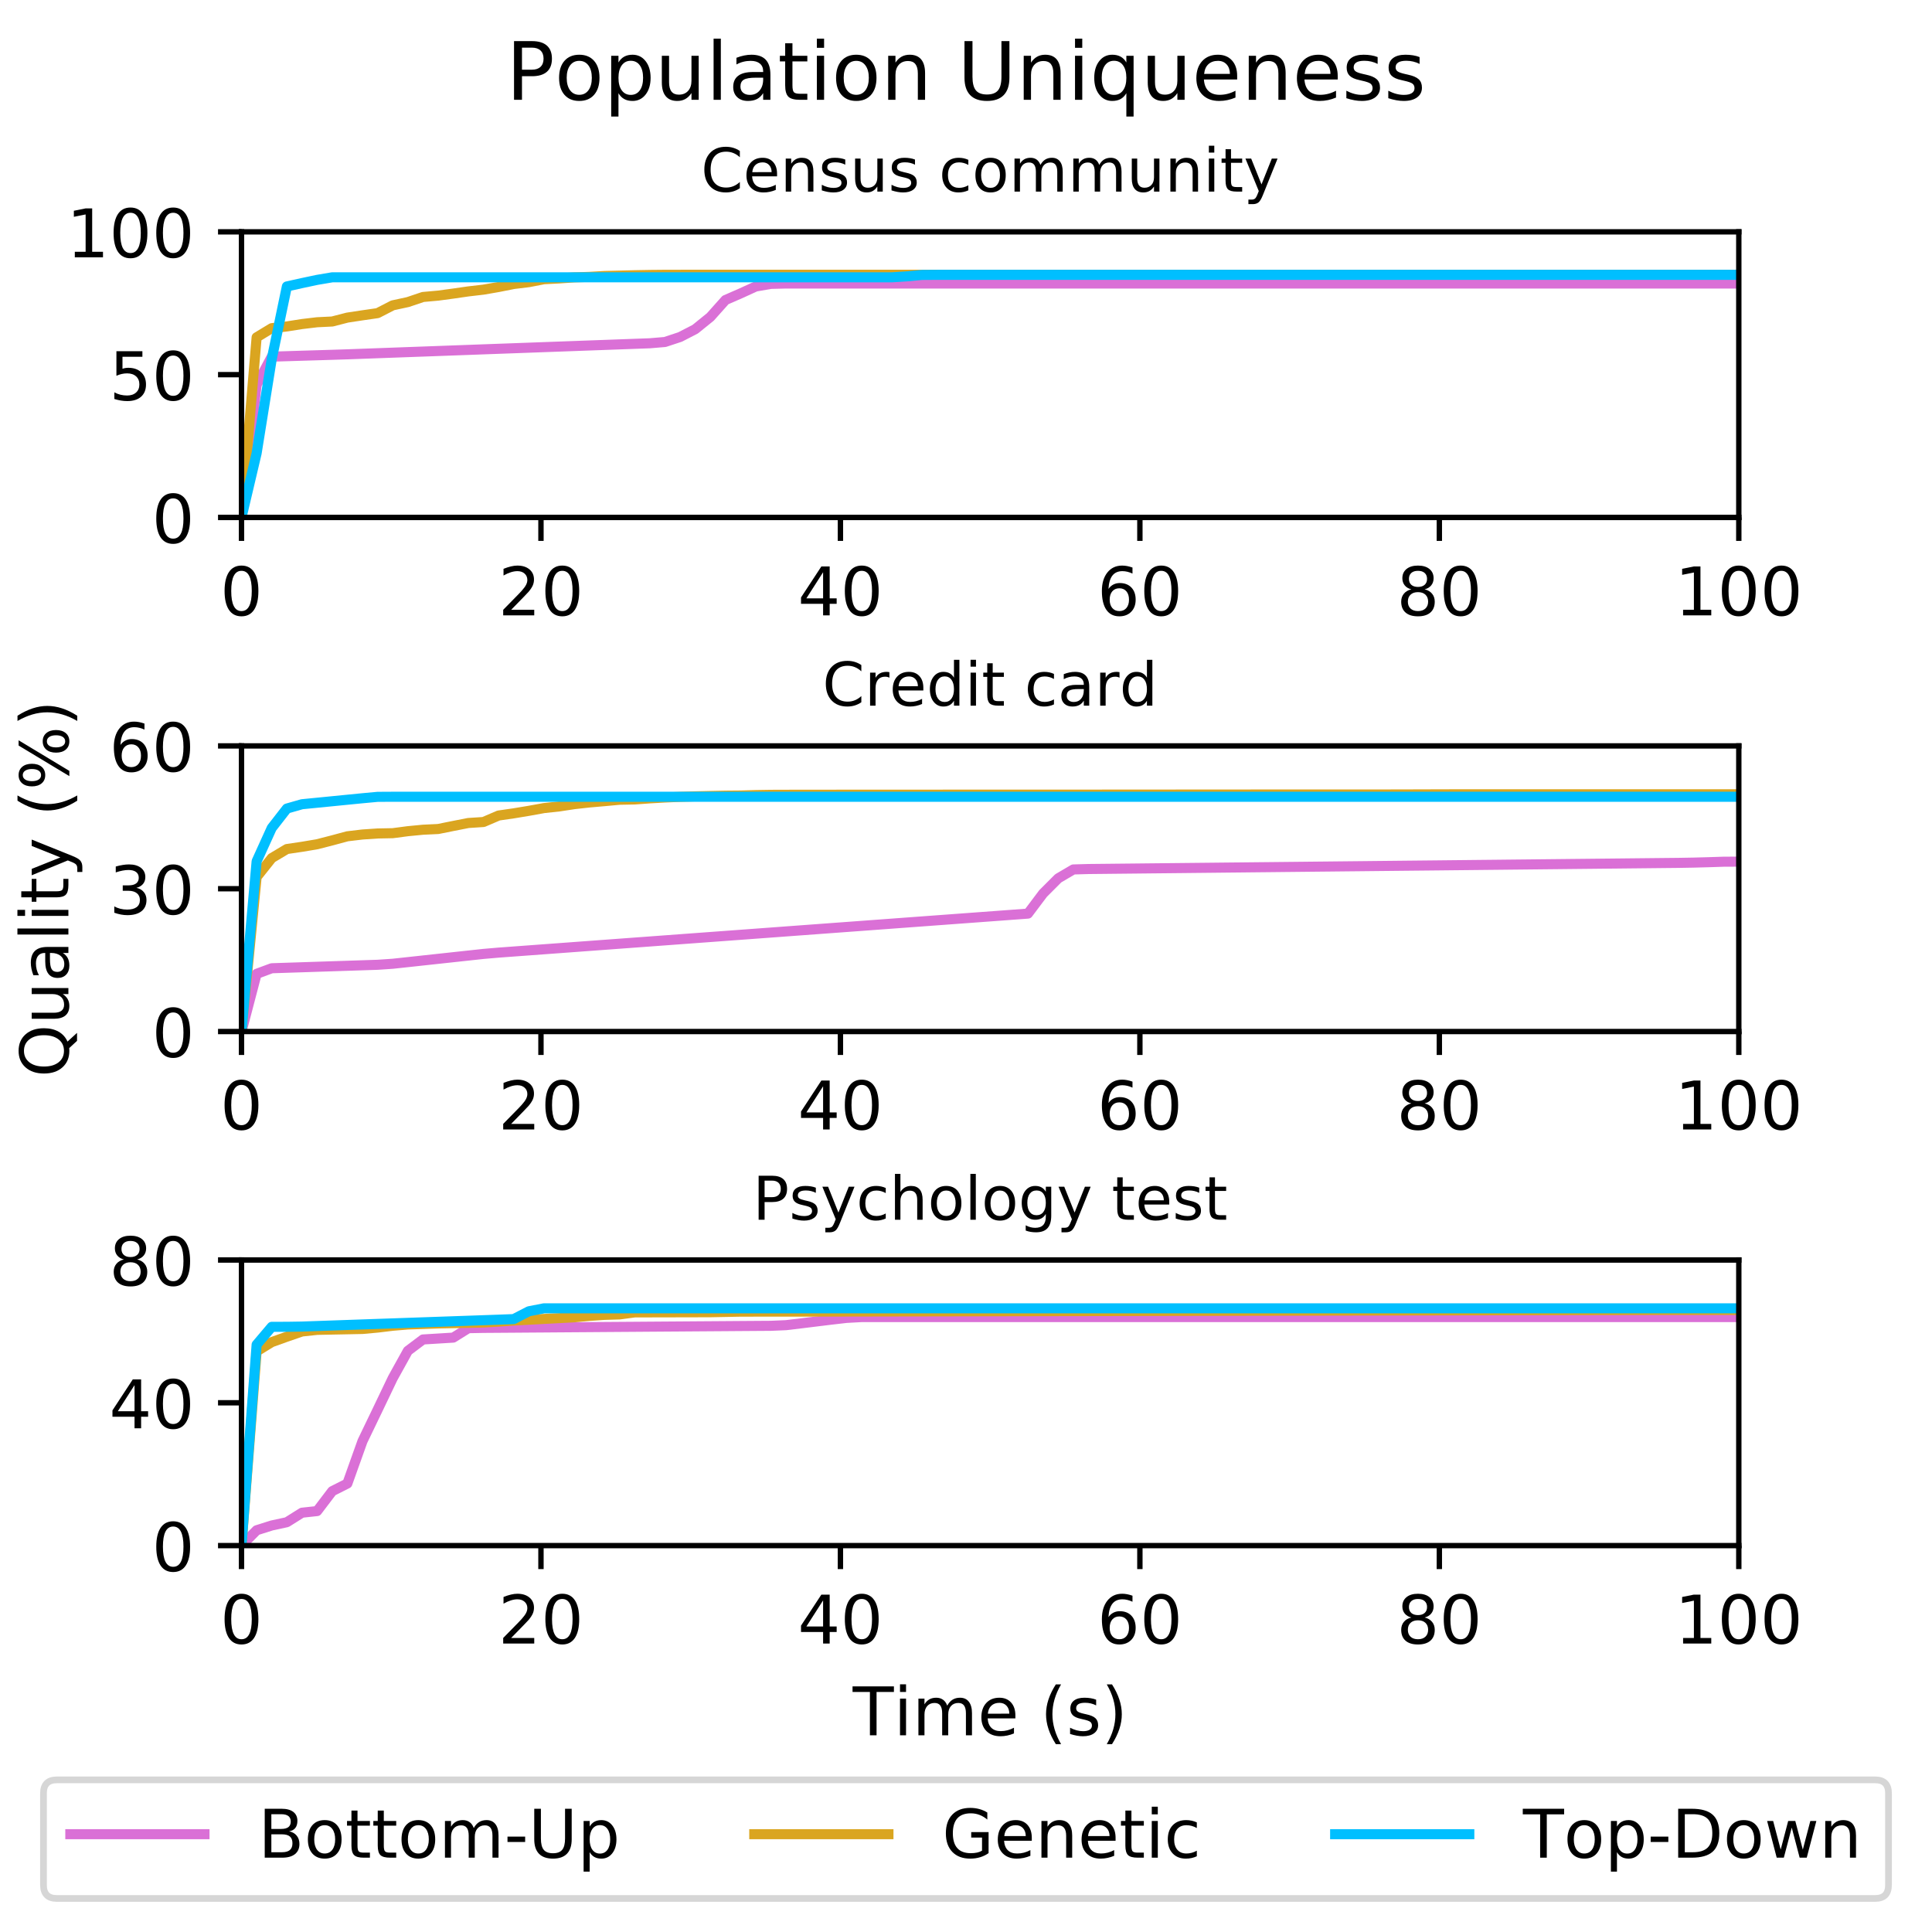 <?xml version="1.0" encoding="utf-8" standalone="no"?>
<!DOCTYPE svg PUBLIC "-//W3C//DTD SVG 1.1//EN"
  "http://www.w3.org/Graphics/SVG/1.1/DTD/svg11.dtd">
<!-- Created with matplotlib (https://matplotlib.org/) -->
<svg height="288pt" version="1.1" viewBox="0 0 288 288" width="288pt" xmlns="http://www.w3.org/2000/svg" xmlns:xlink="http://www.w3.org/1999/xlink">
 <defs>
  <style type="text/css">
*{stroke-linecap:butt;stroke-linejoin:round;}
  </style>
 </defs>
 <g id="figure_1">
  <g id="patch_1">
   <path d="M 0 288 
L 288 288 
L 288 0 
L 0 0 
z
" style="fill:#ffffff;"/>
  </g>
  <g id="axes_1">
   <g id="patch_2">
    <path d="M 36 77.134 
L 259.2 77.134 
L 259.2 34.56 
L 36 34.56 
z
" style="fill:#ffffff;"/>
   </g>
   <g id="matplotlib.axis_1">
    <g id="xtick_1">
     <g id="line2d_1">
      <defs>
       <path d="M 0 0 
L 0 3.5 
" id="m835a68887f" style="stroke:#000000;stroke-width:0.8;"/>
      </defs>
      <g>
       <use style="stroke:#000000;stroke-width:0.8;" x="36" xlink:href="#m835a68887f" y="77.134"/>
      </g>
     </g>
     <g id="text_1">
      <!-- 0 -->
      <defs>
       <path d="M 31.781 66.406 
Q 24.172 66.406 20.328 58.906 
Q 16.5 51.422 16.5 36.375 
Q 16.5 21.391 20.328 13.891 
Q 24.172 6.391 31.781 6.391 
Q 39.453 6.391 43.281 13.891 
Q 47.125 21.391 47.125 36.375 
Q 47.125 51.422 43.281 58.906 
Q 39.453 66.406 31.781 66.406 
z
M 31.781 74.219 
Q 44.047 74.219 50.516 64.516 
Q 56.984 54.828 56.984 36.375 
Q 56.984 17.969 50.516 8.266 
Q 44.047 -1.422 31.781 -1.422 
Q 19.531 -1.422 13.062 8.266 
Q 6.594 17.969 6.594 36.375 
Q 6.594 54.828 13.062 64.516 
Q 19.531 74.219 31.781 74.219 
z
" id="DejaVuSans-48"/>
      </defs>
      <g transform="translate(32.819 91.732)scale(0.1 -0.1)">
       <use xlink:href="#DejaVuSans-48"/>
      </g>
     </g>
    </g>
    <g id="xtick_2">
     <g id="line2d_2">
      <g>
       <use style="stroke:#000000;stroke-width:0.8;" x="80.64" xlink:href="#m835a68887f" y="77.134"/>
      </g>
     </g>
     <g id="text_2">
      <!-- 20 -->
      <defs>
       <path d="M 19.188 8.297 
L 53.609 8.297 
L 53.609 0 
L 7.328 0 
L 7.328 8.297 
Q 12.938 14.109 22.625 23.891 
Q 32.328 33.688 34.812 36.531 
Q 39.547 41.844 41.422 45.531 
Q 43.312 49.219 43.312 52.781 
Q 43.312 58.594 39.234 62.25 
Q 35.156 65.922 28.609 65.922 
Q 23.969 65.922 18.812 64.312 
Q 13.672 62.703 7.812 59.422 
L 7.812 69.391 
Q 13.766 71.781 18.938 73 
Q 24.125 74.219 28.422 74.219 
Q 39.75 74.219 46.484 68.547 
Q 53.219 62.891 53.219 53.422 
Q 53.219 48.922 51.531 44.891 
Q 49.859 40.875 45.406 35.406 
Q 44.188 33.984 37.641 27.219 
Q 31.109 20.453 19.188 8.297 
z
" id="DejaVuSans-50"/>
      </defs>
      <g transform="translate(74.278 91.732)scale(0.1 -0.1)">
       <use xlink:href="#DejaVuSans-50"/>
       <use x="63.623" xlink:href="#DejaVuSans-48"/>
      </g>
     </g>
    </g>
    <g id="xtick_3">
     <g id="line2d_3">
      <g>
       <use style="stroke:#000000;stroke-width:0.8;" x="125.28" xlink:href="#m835a68887f" y="77.134"/>
      </g>
     </g>
     <g id="text_3">
      <!-- 40 -->
      <defs>
       <path d="M 37.797 64.312 
L 12.891 25.391 
L 37.797 25.391 
z
M 35.203 72.906 
L 47.609 72.906 
L 47.609 25.391 
L 58.016 25.391 
L 58.016 17.188 
L 47.609 17.188 
L 47.609 0 
L 37.797 0 
L 37.797 17.188 
L 4.891 17.188 
L 4.891 26.703 
z
" id="DejaVuSans-52"/>
      </defs>
      <g transform="translate(118.918 91.732)scale(0.1 -0.1)">
       <use xlink:href="#DejaVuSans-52"/>
       <use x="63.623" xlink:href="#DejaVuSans-48"/>
      </g>
     </g>
    </g>
    <g id="xtick_4">
     <g id="line2d_4">
      <g>
       <use style="stroke:#000000;stroke-width:0.8;" x="169.92" xlink:href="#m835a68887f" y="77.134"/>
      </g>
     </g>
     <g id="text_4">
      <!-- 60 -->
      <defs>
       <path d="M 33.016 40.375 
Q 26.375 40.375 22.484 35.828 
Q 18.609 31.297 18.609 23.391 
Q 18.609 15.531 22.484 10.953 
Q 26.375 6.391 33.016 6.391 
Q 39.656 6.391 43.531 10.953 
Q 47.406 15.531 47.406 23.391 
Q 47.406 31.297 43.531 35.828 
Q 39.656 40.375 33.016 40.375 
z
M 52.594 71.297 
L 52.594 62.312 
Q 48.875 64.062 45.094 64.984 
Q 41.312 65.922 37.594 65.922 
Q 27.828 65.922 22.672 59.328 
Q 17.531 52.734 16.797 39.406 
Q 19.672 43.656 24.016 45.922 
Q 28.375 48.188 33.594 48.188 
Q 44.578 48.188 50.953 41.516 
Q 57.328 34.859 57.328 23.391 
Q 57.328 12.156 50.688 5.359 
Q 44.047 -1.422 33.016 -1.422 
Q 20.359 -1.422 13.672 8.266 
Q 6.984 17.969 6.984 36.375 
Q 6.984 53.656 15.188 63.938 
Q 23.391 74.219 37.203 74.219 
Q 40.922 74.219 44.703 73.484 
Q 48.484 72.75 52.594 71.297 
z
" id="DejaVuSans-54"/>
      </defs>
      <g transform="translate(163.558 91.732)scale(0.1 -0.1)">
       <use xlink:href="#DejaVuSans-54"/>
       <use x="63.623" xlink:href="#DejaVuSans-48"/>
      </g>
     </g>
    </g>
    <g id="xtick_5">
     <g id="line2d_5">
      <g>
       <use style="stroke:#000000;stroke-width:0.8;" x="214.56" xlink:href="#m835a68887f" y="77.134"/>
      </g>
     </g>
     <g id="text_5">
      <!-- 80 -->
      <defs>
       <path d="M 31.781 34.625 
Q 24.75 34.625 20.719 30.859 
Q 16.703 27.094 16.703 20.516 
Q 16.703 13.922 20.719 10.156 
Q 24.75 6.391 31.781 6.391 
Q 38.812 6.391 42.859 10.172 
Q 46.922 13.969 46.922 20.516 
Q 46.922 27.094 42.891 30.859 
Q 38.875 34.625 31.781 34.625 
z
M 21.922 38.812 
Q 15.578 40.375 12.031 44.719 
Q 8.5 49.078 8.5 55.328 
Q 8.5 64.062 14.719 69.141 
Q 20.953 74.219 31.781 74.219 
Q 42.672 74.219 48.875 69.141 
Q 55.078 64.062 55.078 55.328 
Q 55.078 49.078 51.531 44.719 
Q 48 40.375 41.703 38.812 
Q 48.828 37.156 52.797 32.312 
Q 56.781 27.484 56.781 20.516 
Q 56.781 9.906 50.312 4.234 
Q 43.844 -1.422 31.781 -1.422 
Q 19.734 -1.422 13.25 4.234 
Q 6.781 9.906 6.781 20.516 
Q 6.781 27.484 10.781 32.312 
Q 14.797 37.156 21.922 38.812 
z
M 18.312 54.391 
Q 18.312 48.734 21.844 45.562 
Q 25.391 42.391 31.781 42.391 
Q 38.141 42.391 41.719 45.562 
Q 45.312 48.734 45.312 54.391 
Q 45.312 60.062 41.719 63.234 
Q 38.141 66.406 31.781 66.406 
Q 25.391 66.406 21.844 63.234 
Q 18.312 60.062 18.312 54.391 
z
" id="DejaVuSans-56"/>
      </defs>
      <g transform="translate(208.197 91.732)scale(0.1 -0.1)">
       <use xlink:href="#DejaVuSans-56"/>
       <use x="63.623" xlink:href="#DejaVuSans-48"/>
      </g>
     </g>
    </g>
    <g id="xtick_6">
     <g id="line2d_6">
      <g>
       <use style="stroke:#000000;stroke-width:0.8;" x="259.2" xlink:href="#m835a68887f" y="77.134"/>
      </g>
     </g>
     <g id="text_6">
      <!-- 100 -->
      <defs>
       <path d="M 12.406 8.297 
L 28.516 8.297 
L 28.516 63.922 
L 10.984 60.406 
L 10.984 69.391 
L 28.422 72.906 
L 38.281 72.906 
L 38.281 8.297 
L 54.391 8.297 
L 54.391 0 
L 12.406 0 
z
" id="DejaVuSans-49"/>
      </defs>
      <g transform="translate(249.656 91.732)scale(0.1 -0.1)">
       <use xlink:href="#DejaVuSans-49"/>
       <use x="63.623" xlink:href="#DejaVuSans-48"/>
       <use x="127.246" xlink:href="#DejaVuSans-48"/>
      </g>
     </g>
    </g>
   </g>
   <g id="matplotlib.axis_2">
    <g id="ytick_1">
     <g id="line2d_7">
      <defs>
       <path d="M 0 0 
L -3.5 0 
" id="mc7c1fa8a1a" style="stroke:#000000;stroke-width:0.8;"/>
      </defs>
      <g>
       <use style="stroke:#000000;stroke-width:0.8;" x="36" xlink:href="#mc7c1fa8a1a" y="77.134"/>
      </g>
     </g>
     <g id="text_7">
      <!-- 0 -->
      <g transform="translate(22.637 80.933)scale(0.1 -0.1)">
       <use xlink:href="#DejaVuSans-48"/>
      </g>
     </g>
    </g>
    <g id="ytick_2">
     <g id="line2d_8">
      <g>
       <use style="stroke:#000000;stroke-width:0.8;" x="36" xlink:href="#mc7c1fa8a1a" y="55.847"/>
      </g>
     </g>
     <g id="text_8">
      <!-- 50 -->
      <defs>
       <path d="M 10.797 72.906 
L 49.516 72.906 
L 49.516 64.594 
L 19.828 64.594 
L 19.828 46.734 
Q 21.969 47.469 24.109 47.828 
Q 26.266 48.188 28.422 48.188 
Q 40.625 48.188 47.75 41.5 
Q 54.891 34.812 54.891 23.391 
Q 54.891 11.625 47.562 5.094 
Q 40.234 -1.422 26.906 -1.422 
Q 22.312 -1.422 17.547 -0.641 
Q 12.797 0.141 7.719 1.703 
L 7.719 11.625 
Q 12.109 9.234 16.797 8.062 
Q 21.484 6.891 26.703 6.891 
Q 35.156 6.891 40.078 11.328 
Q 45.016 15.766 45.016 23.391 
Q 45.016 31 40.078 35.438 
Q 35.156 39.891 26.703 39.891 
Q 22.75 39.891 18.812 39.016 
Q 14.891 38.141 10.797 36.281 
z
" id="DejaVuSans-53"/>
      </defs>
      <g transform="translate(16.275 59.646)scale(0.1 -0.1)">
       <use xlink:href="#DejaVuSans-53"/>
       <use x="63.623" xlink:href="#DejaVuSans-48"/>
      </g>
     </g>
    </g>
    <g id="ytick_3">
     <g id="line2d_9">
      <g>
       <use style="stroke:#000000;stroke-width:0.8;" x="36" xlink:href="#mc7c1fa8a1a" y="34.56"/>
      </g>
     </g>
     <g id="text_9">
      <!-- 100 -->
      <g transform="translate(9.912 38.359)scale(0.1 -0.1)">
       <use xlink:href="#DejaVuSans-49"/>
       <use x="63.623" xlink:href="#DejaVuSans-48"/>
       <use x="127.246" xlink:href="#DejaVuSans-48"/>
      </g>
     </g>
    </g>
   </g>
   <g id="line2d_10">
    <path clip-path="url(#p15d59d4d93)" d="M 36 77.134 
L 38.255 57.378 
L 40.509 53.164 
L 42.764 53.096 
L 45.018 53.027 
L 47.273 52.959 
L 49.527 52.89 
L 51.782 52.818 
L 54.036 52.735 
L 56.291 52.653 
L 58.545 52.571 
L 60.8 52.488 
L 63.055 52.406 
L 65.309 52.324 
L 67.564 52.241 
L 69.818 52.159 
L 72.073 52.076 
L 74.327 51.994 
L 76.582 51.912 
L 78.836 51.829 
L 81.091 51.747 
L 83.345 51.665 
L 85.6 51.582 
L 87.855 51.5 
L 90.109 51.418 
L 92.364 51.335 
L 94.618 51.253 
L 96.873 51.171 
L 99.127 50.98 
L 101.382 50.235 
L 103.636 49.071 
L 105.891 47.248 
L 108.145 44.723 
L 110.4 43.738 
L 112.655 42.709 
L 114.909 42.319 
L 117.164 42.264 
L 119.418 42.264 
L 121.673 42.264 
L 123.927 42.264 
L 126.182 42.264 
L 128.436 42.264 
L 130.691 42.264 
L 132.945 42.264 
L 135.2 42.264 
L 137.455 42.264 
L 139.709 42.264 
L 141.964 42.264 
L 144.218 42.264 
L 146.473 42.264 
L 148.727 42.264 
L 150.982 42.264 
L 153.236 42.264 
L 155.491 42.264 
L 157.745 42.264 
L 160 42.264 
L 162.255 42.264 
L 164.509 42.264 
L 166.764 42.264 
L 169.018 42.264 
L 171.273 42.264 
L 173.527 42.264 
L 175.782 42.264 
L 178.036 42.264 
L 180.291 42.264 
L 182.545 42.264 
L 184.8 42.264 
L 187.055 42.264 
L 189.309 42.264 
L 191.564 42.264 
L 193.818 42.264 
L 196.073 42.264 
L 198.327 42.264 
L 200.582 42.264 
L 202.836 42.264 
L 205.091 42.264 
L 207.345 42.264 
L 209.6 42.264 
L 211.855 42.264 
L 214.109 42.264 
L 216.364 42.264 
L 218.618 42.264 
L 220.873 42.264 
L 223.127 42.264 
L 225.382 42.264 
L 227.636 42.264 
L 229.891 42.264 
L 232.145 42.264 
L 234.4 42.264 
L 236.655 42.264 
L 238.909 42.264 
L 241.164 42.264 
L 243.418 42.264 
L 245.673 42.264 
L 247.927 42.264 
L 250.182 42.264 
L 252.436 42.264 
L 254.691 42.264 
L 256.945 42.264 
L 259.2 42.264 
" style="fill:none;stroke:#da70d6;stroke-linecap:square;stroke-width:1.5;"/>
   </g>
   <g id="line2d_11">
    <path clip-path="url(#p15d59d4d93)" d="M 36 77.134 
L 38.255 50.285 
L 40.509 48.918 
L 42.764 48.661 
L 45.018 48.306 
L 47.273 48.037 
L 49.527 47.926 
L 51.782 47.345 
L 54.036 47.003 
L 56.291 46.678 
L 58.545 45.517 
L 60.8 45.03 
L 63.055 44.27 
L 65.309 44.068 
L 67.564 43.764 
L 69.818 43.438 
L 72.073 43.175 
L 74.327 42.783 
L 76.582 42.335 
L 78.836 42.061 
L 81.091 41.621 
L 83.345 41.506 
L 85.6 41.35 
L 87.855 41.273 
L 90.109 41.141 
L 92.364 41.083 
L 94.618 41.025 
L 96.873 40.984 
L 99.127 40.962 
L 101.382 40.959 
L 103.636 40.955 
L 105.891 40.954 
L 108.145 40.954 
L 110.4 40.954 
L 112.655 40.954 
L 114.909 40.954 
L 117.164 40.954 
L 119.418 40.954 
L 121.673 40.954 
L 123.927 40.954 
L 126.182 40.954 
L 128.436 40.954 
L 130.691 40.954 
L 132.945 40.954 
L 135.2 40.954 
L 137.455 40.954 
L 139.709 40.954 
L 141.964 40.954 
L 144.218 40.954 
L 146.473 40.954 
L 148.727 40.954 
L 150.982 40.954 
L 153.236 40.954 
L 155.491 40.954 
L 157.745 40.954 
L 160 40.954 
L 162.255 40.954 
L 164.509 40.954 
L 166.764 40.954 
L 169.018 40.954 
L 171.273 40.954 
L 173.527 40.954 
L 175.782 40.954 
L 178.036 40.954 
L 180.291 40.954 
L 182.545 40.954 
L 184.8 40.954 
L 187.055 40.954 
L 189.309 40.954 
L 191.564 40.954 
L 193.818 40.954 
L 196.073 40.954 
L 198.327 40.954 
L 200.582 40.954 
L 202.836 40.954 
L 205.091 40.954 
L 207.345 40.954 
L 209.6 40.954 
L 211.855 40.954 
L 214.109 40.954 
L 216.364 40.954 
L 218.618 40.954 
L 220.873 40.954 
L 223.127 40.954 
L 225.382 40.954 
L 227.636 40.954 
L 229.891 40.954 
L 232.145 40.954 
L 234.4 40.954 
L 236.655 40.954 
L 238.909 40.954 
L 241.164 40.954 
L 243.418 40.954 
L 245.673 40.954 
L 247.927 40.954 
L 250.182 40.954 
L 252.436 40.954 
L 254.691 40.954 
L 256.945 40.954 
L 259.2 40.954 
" style="fill:none;stroke:#daa520;stroke-linecap:square;stroke-width:1.5;"/>
   </g>
   <g id="line2d_12">
    <path clip-path="url(#p15d59d4d93)" d="M 36 77.134 
L 38.255 67.565 
L 40.509 53.518 
L 42.764 42.7 
L 45.018 42.199 
L 47.273 41.721 
L 49.527 41.339 
L 51.782 41.339 
L 54.036 41.339 
L 56.291 41.339 
L 58.545 41.339 
L 60.8 41.339 
L 63.055 41.339 
L 65.309 41.339 
L 67.564 41.339 
L 69.818 41.339 
L 72.073 41.339 
L 74.327 41.339 
L 76.582 41.339 
L 78.836 41.339 
L 81.091 41.339 
L 83.345 41.339 
L 85.6 41.339 
L 87.855 41.339 
L 90.109 41.339 
L 92.364 41.339 
L 94.618 41.339 
L 96.873 41.339 
L 99.127 41.339 
L 101.382 41.339 
L 103.636 41.339 
L 105.891 41.339 
L 108.145 41.339 
L 110.4 41.339 
L 112.655 41.339 
L 114.909 41.339 
L 117.164 41.339 
L 119.418 41.339 
L 121.673 41.339 
L 123.927 41.339 
L 126.182 41.339 
L 128.436 41.339 
L 130.691 41.339 
L 132.945 41.339 
L 135.2 41.196 
L 137.455 40.981 
L 139.709 40.966 
L 141.964 40.966 
L 144.218 40.966 
L 146.473 40.966 
L 148.727 40.966 
L 150.982 40.966 
L 153.236 40.966 
L 155.491 40.966 
L 157.745 40.966 
L 160 40.966 
L 162.255 40.966 
L 164.509 40.966 
L 166.764 40.966 
L 169.018 40.966 
L 171.273 40.966 
L 173.527 40.966 
L 175.782 40.966 
L 178.036 40.966 
L 180.291 40.966 
L 182.545 40.966 
L 184.8 40.966 
L 187.055 40.966 
L 189.309 40.966 
L 191.564 40.966 
L 193.818 40.966 
L 196.073 40.966 
L 198.327 40.966 
L 200.582 40.966 
L 202.836 40.966 
L 205.091 40.966 
L 207.345 40.966 
L 209.6 40.966 
L 211.855 40.966 
L 214.109 40.966 
L 216.364 40.966 
L 218.618 40.966 
L 220.873 40.966 
L 223.127 40.966 
L 225.382 40.966 
L 227.636 40.966 
L 229.891 40.966 
L 232.145 40.966 
L 234.4 40.966 
L 236.655 40.966 
L 238.909 40.966 
L 241.164 40.966 
L 243.418 40.966 
L 245.673 40.966 
L 247.927 40.966 
L 250.182 40.966 
L 252.436 40.966 
L 254.691 40.966 
L 256.945 40.966 
L 259.2 40.966 
" style="fill:none;stroke:#00bfff;stroke-linecap:square;stroke-width:1.5;"/>
   </g>
   <g id="patch_3">
    <path d="M 36 77.134 
L 36 34.56 
" style="fill:none;stroke:#000000;stroke-linecap:square;stroke-linejoin:miter;stroke-width:0.8;"/>
   </g>
   <g id="patch_4">
    <path d="M 259.2 77.134 
L 259.2 34.56 
" style="fill:none;stroke:#000000;stroke-linecap:square;stroke-linejoin:miter;stroke-width:0.8;"/>
   </g>
   <g id="patch_5">
    <path d="M 36 77.134 
L 259.2 77.134 
" style="fill:none;stroke:#000000;stroke-linecap:square;stroke-linejoin:miter;stroke-width:0.8;"/>
   </g>
   <g id="patch_6">
    <path d="M 36 34.56 
L 259.2 34.56 
" style="fill:none;stroke:#000000;stroke-linecap:square;stroke-linejoin:miter;stroke-width:0.8;"/>
   </g>
   <g id="text_10">
    <!-- Census community -->
    <defs>
     <path d="M 64.406 67.281 
L 64.406 56.891 
Q 59.422 61.531 53.781 63.812 
Q 48.141 66.109 41.797 66.109 
Q 29.297 66.109 22.656 58.469 
Q 16.016 50.828 16.016 36.375 
Q 16.016 21.969 22.656 14.328 
Q 29.297 6.688 41.797 6.688 
Q 48.141 6.688 53.781 8.984 
Q 59.422 11.281 64.406 15.922 
L 64.406 5.609 
Q 59.234 2.094 53.438 0.328 
Q 47.656 -1.422 41.219 -1.422 
Q 24.656 -1.422 15.125 8.703 
Q 5.609 18.844 5.609 36.375 
Q 5.609 53.953 15.125 64.078 
Q 24.656 74.219 41.219 74.219 
Q 47.75 74.219 53.531 72.484 
Q 59.328 70.75 64.406 67.281 
z
" id="DejaVuSans-67"/>
     <path d="M 56.203 29.594 
L 56.203 25.203 
L 14.891 25.203 
Q 15.484 15.922 20.484 11.062 
Q 25.484 6.203 34.422 6.203 
Q 39.594 6.203 44.453 7.469 
Q 49.312 8.734 54.109 11.281 
L 54.109 2.781 
Q 49.266 0.734 44.188 -0.344 
Q 39.109 -1.422 33.891 -1.422 
Q 20.797 -1.422 13.156 6.188 
Q 5.516 13.812 5.516 26.812 
Q 5.516 40.234 12.766 48.109 
Q 20.016 56 32.328 56 
Q 43.359 56 49.781 48.891 
Q 56.203 41.797 56.203 29.594 
z
M 47.219 32.234 
Q 47.125 39.594 43.094 43.984 
Q 39.062 48.391 32.422 48.391 
Q 24.906 48.391 20.391 44.141 
Q 15.875 39.891 15.188 32.172 
z
" id="DejaVuSans-101"/>
     <path d="M 54.891 33.016 
L 54.891 0 
L 45.906 0 
L 45.906 32.719 
Q 45.906 40.484 42.875 44.328 
Q 39.844 48.188 33.797 48.188 
Q 26.516 48.188 22.312 43.547 
Q 18.109 38.922 18.109 30.906 
L 18.109 0 
L 9.078 0 
L 9.078 54.688 
L 18.109 54.688 
L 18.109 46.188 
Q 21.344 51.125 25.703 53.562 
Q 30.078 56 35.797 56 
Q 45.219 56 50.047 50.172 
Q 54.891 44.344 54.891 33.016 
z
" id="DejaVuSans-110"/>
     <path d="M 44.281 53.078 
L 44.281 44.578 
Q 40.484 46.531 36.375 47.5 
Q 32.281 48.484 27.875 48.484 
Q 21.188 48.484 17.844 46.438 
Q 14.5 44.391 14.5 40.281 
Q 14.5 37.156 16.891 35.375 
Q 19.281 33.594 26.516 31.984 
L 29.594 31.297 
Q 39.156 29.25 43.188 25.516 
Q 47.219 21.781 47.219 15.094 
Q 47.219 7.469 41.188 3.016 
Q 35.156 -1.422 24.609 -1.422 
Q 20.219 -1.422 15.453 -0.562 
Q 10.688 0.297 5.422 2 
L 5.422 11.281 
Q 10.406 8.688 15.234 7.391 
Q 20.062 6.109 24.812 6.109 
Q 31.156 6.109 34.562 8.281 
Q 37.984 10.453 37.984 14.406 
Q 37.984 18.062 35.516 20.016 
Q 33.062 21.969 24.703 23.781 
L 21.578 24.516 
Q 13.234 26.266 9.516 29.906 
Q 5.812 33.547 5.812 39.891 
Q 5.812 47.609 11.281 51.797 
Q 16.75 56 26.812 56 
Q 31.781 56 36.172 55.266 
Q 40.578 54.547 44.281 53.078 
z
" id="DejaVuSans-115"/>
     <path d="M 8.5 21.578 
L 8.5 54.688 
L 17.484 54.688 
L 17.484 21.922 
Q 17.484 14.156 20.5 10.266 
Q 23.531 6.391 29.594 6.391 
Q 36.859 6.391 41.078 11.031 
Q 45.312 15.672 45.312 23.688 
L 45.312 54.688 
L 54.297 54.688 
L 54.297 0 
L 45.312 0 
L 45.312 8.406 
Q 42.047 3.422 37.719 1 
Q 33.406 -1.422 27.688 -1.422 
Q 18.266 -1.422 13.375 4.438 
Q 8.5 10.297 8.5 21.578 
z
M 31.109 56 
z
" id="DejaVuSans-117"/>
     <path id="DejaVuSans-32"/>
     <path d="M 48.781 52.594 
L 48.781 44.188 
Q 44.969 46.297 41.141 47.344 
Q 37.312 48.391 33.406 48.391 
Q 24.656 48.391 19.812 42.844 
Q 14.984 37.312 14.984 27.297 
Q 14.984 17.281 19.812 11.734 
Q 24.656 6.203 33.406 6.203 
Q 37.312 6.203 41.141 7.25 
Q 44.969 8.297 48.781 10.406 
L 48.781 2.094 
Q 45.016 0.344 40.984 -0.531 
Q 36.969 -1.422 32.422 -1.422 
Q 20.062 -1.422 12.781 6.344 
Q 5.516 14.109 5.516 27.297 
Q 5.516 40.672 12.859 48.328 
Q 20.219 56 33.016 56 
Q 37.156 56 41.109 55.141 
Q 45.062 54.297 48.781 52.594 
z
" id="DejaVuSans-99"/>
     <path d="M 30.609 48.391 
Q 23.391 48.391 19.188 42.75 
Q 14.984 37.109 14.984 27.297 
Q 14.984 17.484 19.156 11.844 
Q 23.344 6.203 30.609 6.203 
Q 37.797 6.203 41.984 11.859 
Q 46.188 17.531 46.188 27.297 
Q 46.188 37.016 41.984 42.703 
Q 37.797 48.391 30.609 48.391 
z
M 30.609 56 
Q 42.328 56 49.016 48.375 
Q 55.719 40.766 55.719 27.297 
Q 55.719 13.875 49.016 6.219 
Q 42.328 -1.422 30.609 -1.422 
Q 18.844 -1.422 12.172 6.219 
Q 5.516 13.875 5.516 27.297 
Q 5.516 40.766 12.172 48.375 
Q 18.844 56 30.609 56 
z
" id="DejaVuSans-111"/>
     <path d="M 52 44.188 
Q 55.375 50.25 60.062 53.125 
Q 64.75 56 71.094 56 
Q 79.641 56 84.281 50.016 
Q 88.922 44.047 88.922 33.016 
L 88.922 0 
L 79.891 0 
L 79.891 32.719 
Q 79.891 40.578 77.094 44.375 
Q 74.312 48.188 68.609 48.188 
Q 61.625 48.188 57.562 43.547 
Q 53.516 38.922 53.516 30.906 
L 53.516 0 
L 44.484 0 
L 44.484 32.719 
Q 44.484 40.625 41.703 44.406 
Q 38.922 48.188 33.109 48.188 
Q 26.219 48.188 22.156 43.531 
Q 18.109 38.875 18.109 30.906 
L 18.109 0 
L 9.078 0 
L 9.078 54.688 
L 18.109 54.688 
L 18.109 46.188 
Q 21.188 51.219 25.484 53.609 
Q 29.781 56 35.688 56 
Q 41.656 56 45.828 52.969 
Q 50 49.953 52 44.188 
z
" id="DejaVuSans-109"/>
     <path d="M 9.422 54.688 
L 18.406 54.688 
L 18.406 0 
L 9.422 0 
z
M 9.422 75.984 
L 18.406 75.984 
L 18.406 64.594 
L 9.422 64.594 
z
" id="DejaVuSans-105"/>
     <path d="M 18.312 70.219 
L 18.312 54.688 
L 36.812 54.688 
L 36.812 47.703 
L 18.312 47.703 
L 18.312 18.016 
Q 18.312 11.328 20.141 9.422 
Q 21.969 7.516 27.594 7.516 
L 36.812 7.516 
L 36.812 0 
L 27.594 0 
Q 17.188 0 13.234 3.875 
Q 9.281 7.766 9.281 18.016 
L 9.281 47.703 
L 2.688 47.703 
L 2.688 54.688 
L 9.281 54.688 
L 9.281 70.219 
z
" id="DejaVuSans-116"/>
     <path d="M 32.172 -5.078 
Q 28.375 -14.844 24.75 -17.812 
Q 21.141 -20.797 15.094 -20.797 
L 7.906 -20.797 
L 7.906 -13.281 
L 13.188 -13.281 
Q 16.891 -13.281 18.938 -11.516 
Q 21 -9.766 23.484 -3.219 
L 25.094 0.875 
L 2.984 54.688 
L 12.5 54.688 
L 29.594 11.922 
L 46.688 54.688 
L 56.203 54.688 
z
" id="DejaVuSans-121"/>
    </defs>
    <g transform="translate(104.491 28.56)scale(0.09 -0.09)">
     <use xlink:href="#DejaVuSans-67"/>
     <use x="69.824" xlink:href="#DejaVuSans-101"/>
     <use x="131.348" xlink:href="#DejaVuSans-110"/>
     <use x="194.727" xlink:href="#DejaVuSans-115"/>
     <use x="246.826" xlink:href="#DejaVuSans-117"/>
     <use x="310.205" xlink:href="#DejaVuSans-115"/>
     <use x="362.305" xlink:href="#DejaVuSans-32"/>
     <use x="394.092" xlink:href="#DejaVuSans-99"/>
     <use x="449.072" xlink:href="#DejaVuSans-111"/>
     <use x="510.254" xlink:href="#DejaVuSans-109"/>
     <use x="607.666" xlink:href="#DejaVuSans-109"/>
     <use x="705.078" xlink:href="#DejaVuSans-117"/>
     <use x="768.457" xlink:href="#DejaVuSans-110"/>
     <use x="831.836" xlink:href="#DejaVuSans-105"/>
     <use x="859.619" xlink:href="#DejaVuSans-116"/>
     <use x="898.828" xlink:href="#DejaVuSans-121"/>
    </g>
   </g>
  </g>
  <g id="axes_2">
   <g id="patch_7">
    <path d="M 36 153.767 
L 259.2 153.767 
L 259.2 111.193 
L 36 111.193 
z
" style="fill:#ffffff;"/>
   </g>
   <g id="matplotlib.axis_3">
    <g id="xtick_7">
     <g id="line2d_13">
      <g>
       <use style="stroke:#000000;stroke-width:0.8;" x="36" xlink:href="#m835a68887f" y="153.767"/>
      </g>
     </g>
     <g id="text_11">
      <!-- 0 -->
      <g transform="translate(32.819 168.365)scale(0.1 -0.1)">
       <use xlink:href="#DejaVuSans-48"/>
      </g>
     </g>
    </g>
    <g id="xtick_8">
     <g id="line2d_14">
      <g>
       <use style="stroke:#000000;stroke-width:0.8;" x="80.64" xlink:href="#m835a68887f" y="153.767"/>
      </g>
     </g>
     <g id="text_12">
      <!-- 20 -->
      <g transform="translate(74.278 168.365)scale(0.1 -0.1)">
       <use xlink:href="#DejaVuSans-50"/>
       <use x="63.623" xlink:href="#DejaVuSans-48"/>
      </g>
     </g>
    </g>
    <g id="xtick_9">
     <g id="line2d_15">
      <g>
       <use style="stroke:#000000;stroke-width:0.8;" x="125.28" xlink:href="#m835a68887f" y="153.767"/>
      </g>
     </g>
     <g id="text_13">
      <!-- 40 -->
      <g transform="translate(118.918 168.365)scale(0.1 -0.1)">
       <use xlink:href="#DejaVuSans-52"/>
       <use x="63.623" xlink:href="#DejaVuSans-48"/>
      </g>
     </g>
    </g>
    <g id="xtick_10">
     <g id="line2d_16">
      <g>
       <use style="stroke:#000000;stroke-width:0.8;" x="169.92" xlink:href="#m835a68887f" y="153.767"/>
      </g>
     </g>
     <g id="text_14">
      <!-- 60 -->
      <g transform="translate(163.558 168.365)scale(0.1 -0.1)">
       <use xlink:href="#DejaVuSans-54"/>
       <use x="63.623" xlink:href="#DejaVuSans-48"/>
      </g>
     </g>
    </g>
    <g id="xtick_11">
     <g id="line2d_17">
      <g>
       <use style="stroke:#000000;stroke-width:0.8;" x="214.56" xlink:href="#m835a68887f" y="153.767"/>
      </g>
     </g>
     <g id="text_15">
      <!-- 80 -->
      <g transform="translate(208.197 168.365)scale(0.1 -0.1)">
       <use xlink:href="#DejaVuSans-56"/>
       <use x="63.623" xlink:href="#DejaVuSans-48"/>
      </g>
     </g>
    </g>
    <g id="xtick_12">
     <g id="line2d_18">
      <g>
       <use style="stroke:#000000;stroke-width:0.8;" x="259.2" xlink:href="#m835a68887f" y="153.767"/>
      </g>
     </g>
     <g id="text_16">
      <!-- 100 -->
      <g transform="translate(249.656 168.365)scale(0.1 -0.1)">
       <use xlink:href="#DejaVuSans-49"/>
       <use x="63.623" xlink:href="#DejaVuSans-48"/>
       <use x="127.246" xlink:href="#DejaVuSans-48"/>
      </g>
     </g>
    </g>
   </g>
   <g id="matplotlib.axis_4">
    <g id="ytick_4">
     <g id="line2d_19">
      <g>
       <use style="stroke:#000000;stroke-width:0.8;" x="36" xlink:href="#mc7c1fa8a1a" y="153.767"/>
      </g>
     </g>
     <g id="text_17">
      <!-- 0 -->
      <g transform="translate(22.637 157.566)scale(0.1 -0.1)">
       <use xlink:href="#DejaVuSans-48"/>
      </g>
     </g>
    </g>
    <g id="ytick_5">
     <g id="line2d_20">
      <g>
       <use style="stroke:#000000;stroke-width:0.8;" x="36" xlink:href="#mc7c1fa8a1a" y="132.48"/>
      </g>
     </g>
     <g id="text_18">
      <!-- 30 -->
      <defs>
       <path d="M 40.578 39.312 
Q 47.656 37.797 51.625 33 
Q 55.609 28.219 55.609 21.188 
Q 55.609 10.406 48.188 4.484 
Q 40.766 -1.422 27.094 -1.422 
Q 22.516 -1.422 17.656 -0.516 
Q 12.797 0.391 7.625 2.203 
L 7.625 11.719 
Q 11.719 9.328 16.594 8.109 
Q 21.484 6.891 26.812 6.891 
Q 36.078 6.891 40.938 10.547 
Q 45.797 14.203 45.797 21.188 
Q 45.797 27.641 41.281 31.266 
Q 36.766 34.906 28.719 34.906 
L 20.219 34.906 
L 20.219 43.016 
L 29.109 43.016 
Q 36.375 43.016 40.234 45.922 
Q 44.094 48.828 44.094 54.297 
Q 44.094 59.906 40.109 62.906 
Q 36.141 65.922 28.719 65.922 
Q 24.656 65.922 20.016 65.031 
Q 15.375 64.156 9.812 62.312 
L 9.812 71.094 
Q 15.438 72.656 20.344 73.438 
Q 25.25 74.219 29.594 74.219 
Q 40.828 74.219 47.359 69.109 
Q 53.906 64.016 53.906 55.328 
Q 53.906 49.266 50.438 45.094 
Q 46.969 40.922 40.578 39.312 
z
" id="DejaVuSans-51"/>
      </defs>
      <g transform="translate(16.275 136.279)scale(0.1 -0.1)">
       <use xlink:href="#DejaVuSans-51"/>
       <use x="63.623" xlink:href="#DejaVuSans-48"/>
      </g>
     </g>
    </g>
    <g id="ytick_6">
     <g id="line2d_21">
      <g>
       <use style="stroke:#000000;stroke-width:0.8;" x="36" xlink:href="#mc7c1fa8a1a" y="111.193"/>
      </g>
     </g>
     <g id="text_19">
      <!-- 60 -->
      <g transform="translate(16.275 114.992)scale(0.1 -0.1)">
       <use xlink:href="#DejaVuSans-54"/>
       <use x="63.623" xlink:href="#DejaVuSans-48"/>
      </g>
     </g>
    </g>
    <g id="text_20">
     <!-- Quality (%) -->
     <defs>
      <path d="M 39.406 66.219 
Q 28.656 66.219 22.328 58.203 
Q 16.016 50.203 16.016 36.375 
Q 16.016 22.609 22.328 14.594 
Q 28.656 6.594 39.406 6.594 
Q 50.141 6.594 56.422 14.594 
Q 62.703 22.609 62.703 36.375 
Q 62.703 50.203 56.422 58.203 
Q 50.141 66.219 39.406 66.219 
z
M 53.219 1.312 
L 66.219 -12.891 
L 54.297 -12.891 
L 43.5 -1.219 
Q 41.891 -1.312 41.031 -1.359 
Q 40.188 -1.422 39.406 -1.422 
Q 24.031 -1.422 14.812 8.859 
Q 5.609 19.141 5.609 36.375 
Q 5.609 53.656 14.812 63.938 
Q 24.031 74.219 39.406 74.219 
Q 54.734 74.219 63.906 63.938 
Q 73.094 53.656 73.094 36.375 
Q 73.094 23.688 67.984 14.641 
Q 62.891 5.609 53.219 1.312 
z
" id="DejaVuSans-81"/>
      <path d="M 34.281 27.484 
Q 23.391 27.484 19.188 25 
Q 14.984 22.516 14.984 16.5 
Q 14.984 11.719 18.141 8.906 
Q 21.297 6.109 26.703 6.109 
Q 34.188 6.109 38.703 11.406 
Q 43.219 16.703 43.219 25.484 
L 43.219 27.484 
z
M 52.203 31.203 
L 52.203 0 
L 43.219 0 
L 43.219 8.297 
Q 40.141 3.328 35.547 0.953 
Q 30.953 -1.422 24.312 -1.422 
Q 15.922 -1.422 10.953 3.297 
Q 6 8.016 6 15.922 
Q 6 25.141 12.172 29.828 
Q 18.359 34.516 30.609 34.516 
L 43.219 34.516 
L 43.219 35.406 
Q 43.219 41.609 39.141 45 
Q 35.062 48.391 27.688 48.391 
Q 23 48.391 18.547 47.266 
Q 14.109 46.141 10.016 43.891 
L 10.016 52.203 
Q 14.938 54.109 19.578 55.047 
Q 24.219 56 28.609 56 
Q 40.484 56 46.344 49.844 
Q 52.203 43.703 52.203 31.203 
z
" id="DejaVuSans-97"/>
      <path d="M 9.422 75.984 
L 18.406 75.984 
L 18.406 0 
L 9.422 0 
z
" id="DejaVuSans-108"/>
      <path d="M 31 75.875 
Q 24.469 64.656 21.281 53.656 
Q 18.109 42.672 18.109 31.391 
Q 18.109 20.125 21.312 9.062 
Q 24.516 -2 31 -13.188 
L 23.188 -13.188 
Q 15.875 -1.703 12.234 9.375 
Q 8.594 20.453 8.594 31.391 
Q 8.594 42.281 12.203 53.312 
Q 15.828 64.359 23.188 75.875 
z
" id="DejaVuSans-40"/>
      <path d="M 72.703 32.078 
Q 68.453 32.078 66.031 28.469 
Q 63.625 24.859 63.625 18.406 
Q 63.625 12.062 66.031 8.422 
Q 68.453 4.781 72.703 4.781 
Q 76.859 4.781 79.266 8.422 
Q 81.688 12.062 81.688 18.406 
Q 81.688 24.812 79.266 28.438 
Q 76.859 32.078 72.703 32.078 
z
M 72.703 38.281 
Q 80.422 38.281 84.953 32.906 
Q 89.5 27.547 89.5 18.406 
Q 89.5 9.281 84.938 3.922 
Q 80.375 -1.422 72.703 -1.422 
Q 64.891 -1.422 60.344 3.922 
Q 55.812 9.281 55.812 18.406 
Q 55.812 27.594 60.375 32.938 
Q 64.938 38.281 72.703 38.281 
z
M 22.312 68.016 
Q 18.109 68.016 15.688 64.375 
Q 13.281 60.75 13.281 54.391 
Q 13.281 47.953 15.672 44.328 
Q 18.062 40.719 22.312 40.719 
Q 26.562 40.719 28.969 44.328 
Q 31.391 47.953 31.391 54.391 
Q 31.391 60.688 28.953 64.344 
Q 26.516 68.016 22.312 68.016 
z
M 66.406 74.219 
L 74.219 74.219 
L 28.609 -1.422 
L 20.797 -1.422 
z
M 22.312 74.219 
Q 30.031 74.219 34.609 68.875 
Q 39.203 63.531 39.203 54.391 
Q 39.203 45.172 34.641 39.844 
Q 30.078 34.516 22.312 34.516 
Q 14.547 34.516 10.031 39.859 
Q 5.516 45.219 5.516 54.391 
Q 5.516 63.484 10.047 68.844 
Q 14.594 74.219 22.312 74.219 
z
" id="DejaVuSans-37"/>
      <path d="M 8.016 75.875 
L 15.828 75.875 
Q 23.141 64.359 26.781 53.312 
Q 30.422 42.281 30.422 31.391 
Q 30.422 20.453 26.781 9.375 
Q 23.141 -1.703 15.828 -13.188 
L 8.016 -13.188 
Q 14.5 -2 17.703 9.062 
Q 20.906 20.125 20.906 31.391 
Q 20.906 42.672 17.703 53.656 
Q 14.5 64.656 8.016 75.875 
z
" id="DejaVuSans-41"/>
     </defs>
     <g transform="translate(10.195 160.588)rotate(-90)scale(0.1 -0.1)">
      <use xlink:href="#DejaVuSans-81"/>
      <use x="78.711" xlink:href="#DejaVuSans-117"/>
      <use x="142.09" xlink:href="#DejaVuSans-97"/>
      <use x="203.369" xlink:href="#DejaVuSans-108"/>
      <use x="231.152" xlink:href="#DejaVuSans-105"/>
      <use x="258.936" xlink:href="#DejaVuSans-116"/>
      <use x="298.145" xlink:href="#DejaVuSans-121"/>
      <use x="357.324" xlink:href="#DejaVuSans-32"/>
      <use x="389.111" xlink:href="#DejaVuSans-40"/>
      <use x="428.125" xlink:href="#DejaVuSans-37"/>
      <use x="523.145" xlink:href="#DejaVuSans-41"/>
     </g>
    </g>
   </g>
   <g id="line2d_22">
    <path clip-path="url(#ped3b0b051e)" d="M 36 153.767 
L 38.255 145.167 
L 40.509 144.335 
L 42.764 144.261 
L 45.018 144.188 
L 47.273 144.114 
L 49.527 144.04 
L 51.782 143.966 
L 54.036 143.892 
L 56.291 143.818 
L 58.545 143.666 
L 60.8 143.422 
L 63.055 143.177 
L 65.309 142.932 
L 67.564 142.688 
L 69.818 142.443 
L 72.073 142.199 
L 74.327 142.005 
L 76.582 141.839 
L 78.836 141.673 
L 81.091 141.507 
L 83.345 141.341 
L 85.6 141.174 
L 87.855 141.008 
L 90.109 140.842 
L 92.364 140.676 
L 94.618 140.51 
L 96.873 140.344 
L 99.127 140.178 
L 101.382 140.011 
L 103.636 139.845 
L 105.891 139.679 
L 108.145 139.513 
L 110.4 139.347 
L 112.655 139.181 
L 114.909 139.015 
L 117.164 138.848 
L 119.418 138.682 
L 121.673 138.516 
L 123.927 138.35 
L 126.182 138.184 
L 128.436 138.018 
L 130.691 137.852 
L 132.945 137.686 
L 135.2 137.519 
L 137.455 137.353 
L 139.709 137.187 
L 141.964 137.021 
L 144.218 136.855 
L 146.473 136.689 
L 148.727 136.523 
L 150.982 136.356 
L 153.236 136.19 
L 155.491 133.19 
L 157.745 130.933 
L 160 129.607 
L 162.255 129.543 
L 164.509 129.52 
L 166.764 129.496 
L 169.018 129.473 
L 171.273 129.449 
L 173.527 129.426 
L 175.782 129.403 
L 178.036 129.379 
L 180.291 129.356 
L 182.545 129.332 
L 184.8 129.309 
L 187.055 129.285 
L 189.309 129.262 
L 191.564 129.238 
L 193.818 129.215 
L 196.073 129.191 
L 198.327 129.168 
L 200.582 129.144 
L 202.836 129.121 
L 205.091 129.097 
L 207.345 129.074 
L 209.6 129.05 
L 211.855 129.027 
L 214.109 129.004 
L 216.364 128.98 
L 218.618 128.957 
L 220.873 128.933 
L 223.127 128.91 
L 225.382 128.886 
L 227.636 128.863 
L 229.891 128.839 
L 232.145 128.816 
L 234.4 128.792 
L 236.655 128.769 
L 238.909 128.745 
L 241.164 128.722 
L 243.418 128.698 
L 245.673 128.675 
L 247.927 128.651 
L 250.182 128.628 
L 252.436 128.588 
L 254.691 128.527 
L 256.945 128.454 
L 259.2 128.443 
" style="fill:none;stroke:#da70d6;stroke-linecap:square;stroke-width:1.5;"/>
   </g>
   <g id="line2d_23">
    <path clip-path="url(#ped3b0b051e)" d="M 36 153.767 
L 38.255 130.741 
L 40.509 127.911 
L 42.764 126.564 
L 45.018 126.23 
L 47.273 125.851 
L 49.527 125.272 
L 51.782 124.665 
L 54.036 124.397 
L 56.291 124.245 
L 58.545 124.201 
L 60.8 123.904 
L 63.055 123.686 
L 65.309 123.579 
L 67.564 123.124 
L 69.818 122.682 
L 72.073 122.536 
L 74.327 121.569 
L 76.582 121.242 
L 78.836 120.868 
L 81.091 120.459 
L 83.345 120.216 
L 85.6 119.874 
L 87.855 119.623 
L 90.109 119.426 
L 92.364 119.218 
L 94.618 119.173 
L 96.873 119.01 
L 99.127 118.882 
L 101.382 118.785 
L 103.636 118.708 
L 105.891 118.653 
L 108.145 118.606 
L 110.4 118.586 
L 112.655 118.518 
L 114.909 118.482 
L 117.164 118.474 
L 119.418 118.469 
L 121.673 118.467 
L 123.927 118.466 
L 126.182 118.464 
L 128.436 118.463 
L 130.691 118.462 
L 132.945 118.461 
L 135.2 118.46 
L 137.455 118.459 
L 139.709 118.458 
L 141.964 118.457 
L 144.218 118.457 
L 146.473 118.456 
L 148.727 118.455 
L 150.982 118.454 
L 153.236 118.454 
L 155.491 118.453 
L 157.745 118.452 
L 160 118.452 
L 162.255 118.451 
L 164.509 118.45 
L 166.764 118.449 
L 169.018 118.447 
L 171.273 118.446 
L 173.527 118.444 
L 175.782 118.442 
L 178.036 118.441 
L 180.291 118.439 
L 182.545 118.437 
L 184.8 118.436 
L 187.055 118.434 
L 189.309 118.433 
L 191.564 118.431 
L 193.818 118.431 
L 196.073 118.43 
L 198.327 118.429 
L 200.582 118.428 
L 202.836 118.427 
L 205.091 118.427 
L 207.345 118.427 
L 209.6 118.422 
L 211.855 118.416 
L 214.109 118.409 
L 216.364 118.403 
L 218.618 118.398 
L 220.873 118.397 
L 223.127 118.397 
L 225.382 118.397 
L 227.636 118.397 
L 229.891 118.397 
L 232.145 118.397 
L 234.4 118.397 
L 236.655 118.397 
L 238.909 118.397 
L 241.164 118.397 
L 243.418 118.397 
L 245.673 118.397 
L 247.927 118.397 
L 250.182 118.397 
L 252.436 118.397 
L 254.691 118.397 
L 256.945 118.397 
L 259.2 118.397 
" style="fill:none;stroke:#daa520;stroke-linecap:square;stroke-width:1.5;"/>
   </g>
   <g id="line2d_24">
    <path clip-path="url(#ped3b0b051e)" d="M 36 153.767 
L 38.255 128.392 
L 40.509 123.428 
L 42.764 120.53 
L 45.018 119.885 
L 47.273 119.662 
L 49.527 119.439 
L 51.782 119.216 
L 54.036 118.993 
L 56.291 118.784 
L 58.545 118.771 
L 60.8 118.771 
L 63.055 118.771 
L 65.309 118.771 
L 67.564 118.771 
L 69.818 118.771 
L 72.073 118.771 
L 74.327 118.771 
L 76.582 118.771 
L 78.836 118.771 
L 81.091 118.771 
L 83.345 118.771 
L 85.6 118.771 
L 87.855 118.771 
L 90.109 118.771 
L 92.364 118.771 
L 94.618 118.771 
L 96.873 118.771 
L 99.127 118.771 
L 101.382 118.771 
L 103.636 118.771 
L 105.891 118.771 
L 108.145 118.771 
L 110.4 118.771 
L 112.655 118.771 
L 114.909 118.771 
L 117.164 118.771 
L 119.418 118.771 
L 121.673 118.771 
L 123.927 118.771 
L 126.182 118.771 
L 128.436 118.771 
L 130.691 118.771 
L 132.945 118.771 
L 135.2 118.771 
L 137.455 118.771 
L 139.709 118.771 
L 141.964 118.771 
L 144.218 118.771 
L 146.473 118.771 
L 148.727 118.771 
L 150.982 118.771 
L 153.236 118.771 
L 155.491 118.771 
L 157.745 118.771 
L 160 118.771 
L 162.255 118.771 
L 164.509 118.771 
L 166.764 118.771 
L 169.018 118.771 
L 171.273 118.771 
L 173.527 118.771 
L 175.782 118.771 
L 178.036 118.771 
L 180.291 118.771 
L 182.545 118.771 
L 184.8 118.771 
L 187.055 118.771 
L 189.309 118.771 
L 191.564 118.771 
L 193.818 118.771 
L 196.073 118.771 
L 198.327 118.771 
L 200.582 118.771 
L 202.836 118.771 
L 205.091 118.771 
L 207.345 118.771 
L 209.6 118.771 
L 211.855 118.771 
L 214.109 118.771 
L 216.364 118.771 
L 218.618 118.771 
L 220.873 118.771 
L 223.127 118.771 
L 225.382 118.771 
L 227.636 118.771 
L 229.891 118.771 
L 232.145 118.771 
L 234.4 118.771 
L 236.655 118.771 
L 238.909 118.771 
L 241.164 118.771 
L 243.418 118.771 
L 245.673 118.771 
L 247.927 118.771 
L 250.182 118.771 
L 252.436 118.771 
L 254.691 118.771 
L 256.945 118.771 
L 259.2 118.771 
" style="fill:none;stroke:#00bfff;stroke-linecap:square;stroke-width:1.5;"/>
   </g>
   <g id="patch_8">
    <path d="M 36 153.767 
L 36 111.193 
" style="fill:none;stroke:#000000;stroke-linecap:square;stroke-linejoin:miter;stroke-width:0.8;"/>
   </g>
   <g id="patch_9">
    <path d="M 259.2 153.767 
L 259.2 111.193 
" style="fill:none;stroke:#000000;stroke-linecap:square;stroke-linejoin:miter;stroke-width:0.8;"/>
   </g>
   <g id="patch_10">
    <path d="M 36 153.767 
L 259.2 153.767 
" style="fill:none;stroke:#000000;stroke-linecap:square;stroke-linejoin:miter;stroke-width:0.8;"/>
   </g>
   <g id="patch_11">
    <path d="M 36 111.193 
L 259.2 111.193 
" style="fill:none;stroke:#000000;stroke-linecap:square;stroke-linejoin:miter;stroke-width:0.8;"/>
   </g>
   <g id="text_21">
    <!-- Credit card -->
    <defs>
     <path d="M 41.109 46.297 
Q 39.594 47.172 37.812 47.578 
Q 36.031 48 33.891 48 
Q 26.266 48 22.188 43.047 
Q 18.109 38.094 18.109 28.812 
L 18.109 0 
L 9.078 0 
L 9.078 54.688 
L 18.109 54.688 
L 18.109 46.188 
Q 20.953 51.172 25.484 53.578 
Q 30.031 56 36.531 56 
Q 37.453 56 38.578 55.875 
Q 39.703 55.766 41.062 55.516 
z
" id="DejaVuSans-114"/>
     <path d="M 45.406 46.391 
L 45.406 75.984 
L 54.391 75.984 
L 54.391 0 
L 45.406 0 
L 45.406 8.203 
Q 42.578 3.328 38.25 0.953 
Q 33.938 -1.422 27.875 -1.422 
Q 17.969 -1.422 11.734 6.484 
Q 5.516 14.406 5.516 27.297 
Q 5.516 40.188 11.734 48.094 
Q 17.969 56 27.875 56 
Q 33.938 56 38.25 53.625 
Q 42.578 51.266 45.406 46.391 
z
M 14.797 27.297 
Q 14.797 17.391 18.875 11.75 
Q 22.953 6.109 30.078 6.109 
Q 37.203 6.109 41.297 11.75 
Q 45.406 17.391 45.406 27.297 
Q 45.406 37.203 41.297 42.844 
Q 37.203 48.484 30.078 48.484 
Q 22.953 48.484 18.875 42.844 
Q 14.797 37.203 14.797 27.297 
z
" id="DejaVuSans-100"/>
    </defs>
    <g transform="translate(122.601 105.193)scale(0.09 -0.09)">
     <use xlink:href="#DejaVuSans-67"/>
     <use x="69.824" xlink:href="#DejaVuSans-114"/>
     <use x="110.906" xlink:href="#DejaVuSans-101"/>
     <use x="172.43" xlink:href="#DejaVuSans-100"/>
     <use x="235.906" xlink:href="#DejaVuSans-105"/>
     <use x="263.689" xlink:href="#DejaVuSans-116"/>
     <use x="302.898" xlink:href="#DejaVuSans-32"/>
     <use x="334.686" xlink:href="#DejaVuSans-99"/>
     <use x="389.666" xlink:href="#DejaVuSans-97"/>
     <use x="450.945" xlink:href="#DejaVuSans-114"/>
     <use x="492.043" xlink:href="#DejaVuSans-100"/>
    </g>
   </g>
  </g>
  <g id="axes_3">
   <g id="patch_12">
    <path d="M 36 230.4 
L 259.2 230.4 
L 259.2 187.826 
L 36 187.826 
z
" style="fill:#ffffff;"/>
   </g>
   <g id="matplotlib.axis_5">
    <g id="xtick_13">
     <g id="line2d_25">
      <g>
       <use style="stroke:#000000;stroke-width:0.8;" x="36" xlink:href="#m835a68887f" y="230.4"/>
      </g>
     </g>
     <g id="text_22">
      <!-- 0 -->
      <g transform="translate(32.819 244.998)scale(0.1 -0.1)">
       <use xlink:href="#DejaVuSans-48"/>
      </g>
     </g>
    </g>
    <g id="xtick_14">
     <g id="line2d_26">
      <g>
       <use style="stroke:#000000;stroke-width:0.8;" x="80.64" xlink:href="#m835a68887f" y="230.4"/>
      </g>
     </g>
     <g id="text_23">
      <!-- 20 -->
      <g transform="translate(74.278 244.998)scale(0.1 -0.1)">
       <use xlink:href="#DejaVuSans-50"/>
       <use x="63.623" xlink:href="#DejaVuSans-48"/>
      </g>
     </g>
    </g>
    <g id="xtick_15">
     <g id="line2d_27">
      <g>
       <use style="stroke:#000000;stroke-width:0.8;" x="125.28" xlink:href="#m835a68887f" y="230.4"/>
      </g>
     </g>
     <g id="text_24">
      <!-- 40 -->
      <g transform="translate(118.918 244.998)scale(0.1 -0.1)">
       <use xlink:href="#DejaVuSans-52"/>
       <use x="63.623" xlink:href="#DejaVuSans-48"/>
      </g>
     </g>
    </g>
    <g id="xtick_16">
     <g id="line2d_28">
      <g>
       <use style="stroke:#000000;stroke-width:0.8;" x="169.92" xlink:href="#m835a68887f" y="230.4"/>
      </g>
     </g>
     <g id="text_25">
      <!-- 60 -->
      <g transform="translate(163.558 244.998)scale(0.1 -0.1)">
       <use xlink:href="#DejaVuSans-54"/>
       <use x="63.623" xlink:href="#DejaVuSans-48"/>
      </g>
     </g>
    </g>
    <g id="xtick_17">
     <g id="line2d_29">
      <g>
       <use style="stroke:#000000;stroke-width:0.8;" x="214.56" xlink:href="#m835a68887f" y="230.4"/>
      </g>
     </g>
     <g id="text_26">
      <!-- 80 -->
      <g transform="translate(208.197 244.998)scale(0.1 -0.1)">
       <use xlink:href="#DejaVuSans-56"/>
       <use x="63.623" xlink:href="#DejaVuSans-48"/>
      </g>
     </g>
    </g>
    <g id="xtick_18">
     <g id="line2d_30">
      <g>
       <use style="stroke:#000000;stroke-width:0.8;" x="259.2" xlink:href="#m835a68887f" y="230.4"/>
      </g>
     </g>
     <g id="text_27">
      <!-- 100 -->
      <g transform="translate(249.656 244.998)scale(0.1 -0.1)">
       <use xlink:href="#DejaVuSans-49"/>
       <use x="63.623" xlink:href="#DejaVuSans-48"/>
       <use x="127.246" xlink:href="#DejaVuSans-48"/>
      </g>
     </g>
    </g>
    <g id="text_28">
     <!-- Time (s) -->
     <defs>
      <path d="M -0.297 72.906 
L 61.375 72.906 
L 61.375 64.594 
L 35.5 64.594 
L 35.5 0 
L 25.594 0 
L 25.594 64.594 
L -0.297 64.594 
z
" id="DejaVuSans-84"/>
     </defs>
     <g transform="translate(127.117 258.677)scale(0.1 -0.1)">
      <use xlink:href="#DejaVuSans-84"/>
      <use x="61.037" xlink:href="#DejaVuSans-105"/>
      <use x="88.82" xlink:href="#DejaVuSans-109"/>
      <use x="186.232" xlink:href="#DejaVuSans-101"/>
      <use x="247.756" xlink:href="#DejaVuSans-32"/>
      <use x="279.543" xlink:href="#DejaVuSans-40"/>
      <use x="318.557" xlink:href="#DejaVuSans-115"/>
      <use x="370.656" xlink:href="#DejaVuSans-41"/>
     </g>
    </g>
   </g>
   <g id="matplotlib.axis_6">
    <g id="ytick_7">
     <g id="line2d_31">
      <g>
       <use style="stroke:#000000;stroke-width:0.8;" x="36" xlink:href="#mc7c1fa8a1a" y="230.4"/>
      </g>
     </g>
     <g id="text_29">
      <!-- 0 -->
      <g transform="translate(22.637 234.199)scale(0.1 -0.1)">
       <use xlink:href="#DejaVuSans-48"/>
      </g>
     </g>
    </g>
    <g id="ytick_8">
     <g id="line2d_32">
      <g>
       <use style="stroke:#000000;stroke-width:0.8;" x="36" xlink:href="#mc7c1fa8a1a" y="209.113"/>
      </g>
     </g>
     <g id="text_30">
      <!-- 40 -->
      <g transform="translate(16.275 212.912)scale(0.1 -0.1)">
       <use xlink:href="#DejaVuSans-52"/>
       <use x="63.623" xlink:href="#DejaVuSans-48"/>
      </g>
     </g>
    </g>
    <g id="ytick_9">
     <g id="line2d_33">
      <g>
       <use style="stroke:#000000;stroke-width:0.8;" x="36" xlink:href="#mc7c1fa8a1a" y="187.826"/>
      </g>
     </g>
     <g id="text_31">
      <!-- 80 -->
      <g transform="translate(16.275 191.625)scale(0.1 -0.1)">
       <use xlink:href="#DejaVuSans-56"/>
       <use x="63.623" xlink:href="#DejaVuSans-48"/>
      </g>
     </g>
    </g>
   </g>
   <g id="line2d_34">
    <path clip-path="url(#p52c432d56c)" d="M 36 230.4 
L 38.255 228.113 
L 40.509 227.4 
L 42.764 226.912 
L 45.018 225.497 
L 47.273 225.252 
L 49.527 222.285 
L 51.782 221.145 
L 54.036 214.83 
L 56.291 210.15 
L 58.545 205.44 
L 60.8 201.369 
L 63.055 199.672 
L 65.309 199.534 
L 67.564 199.396 
L 69.818 197.989 
L 72.073 197.946 
L 74.327 197.93 
L 76.582 197.914 
L 78.836 197.897 
L 81.091 197.881 
L 83.345 197.864 
L 85.6 197.848 
L 87.855 197.832 
L 90.109 197.815 
L 92.364 197.799 
L 94.618 197.783 
L 96.873 197.766 
L 99.127 197.75 
L 101.382 197.734 
L 103.636 197.717 
L 105.891 197.701 
L 108.145 197.685 
L 110.4 197.668 
L 112.655 197.652 
L 114.909 197.637 
L 117.164 197.541 
L 119.418 197.271 
L 121.673 196.994 
L 123.927 196.717 
L 126.182 196.458 
L 128.436 196.335 
L 130.691 196.335 
L 132.945 196.335 
L 135.2 196.335 
L 137.455 196.335 
L 139.709 196.335 
L 141.964 196.335 
L 144.218 196.335 
L 146.473 196.335 
L 148.727 196.335 
L 150.982 196.335 
L 153.236 196.335 
L 155.491 196.335 
L 157.745 196.335 
L 160 196.335 
L 162.255 196.335 
L 164.509 196.335 
L 166.764 196.335 
L 169.018 196.335 
L 171.273 196.335 
L 173.527 196.335 
L 175.782 196.335 
L 178.036 196.335 
L 180.291 196.335 
L 182.545 196.335 
L 184.8 196.335 
L 187.055 196.335 
L 189.309 196.335 
L 191.564 196.335 
L 193.818 196.335 
L 196.073 196.335 
L 198.327 196.335 
L 200.582 196.335 
L 202.836 196.335 
L 205.091 196.335 
L 207.345 196.335 
L 209.6 196.335 
L 211.855 196.335 
L 214.109 196.335 
L 216.364 196.335 
L 218.618 196.335 
L 220.873 196.335 
L 223.127 196.335 
L 225.382 196.335 
L 227.636 196.335 
L 229.891 196.335 
L 232.145 196.335 
L 234.4 196.335 
L 236.655 196.335 
L 238.909 196.335 
L 241.164 196.335 
L 243.418 196.335 
L 245.673 196.335 
L 247.927 196.335 
L 250.182 196.335 
L 252.436 196.335 
L 254.691 196.335 
L 256.945 196.335 
L 259.2 196.335 
" style="fill:none;stroke:#da70d6;stroke-linecap:square;stroke-width:1.5;"/>
   </g>
   <g id="line2d_35">
    <path clip-path="url(#p52c432d56c)" d="M 36 230.4 
L 38.255 201.444 
L 40.509 200.067 
L 42.764 199.258 
L 45.018 198.483 
L 47.273 198.241 
L 49.527 198.196 
L 51.782 198.152 
L 54.036 198.106 
L 56.291 197.9 
L 58.545 197.628 
L 60.8 197.439 
L 63.055 197.362 
L 65.309 197.284 
L 67.564 197.237 
L 69.818 197.193 
L 72.073 197.141 
L 74.327 197.009 
L 76.582 196.849 
L 78.836 196.729 
L 81.091 196.609 
L 83.345 196.49 
L 85.6 196.37 
L 87.855 196.159 
L 90.109 196.005 
L 92.364 195.939 
L 94.618 195.637 
L 96.873 195.632 
L 99.127 195.627 
L 101.382 195.622 
L 103.636 195.617 
L 105.891 195.612 
L 108.145 195.568 
L 110.4 195.527 
L 112.655 195.523 
L 114.909 195.523 
L 117.164 195.523 
L 119.418 195.521 
L 121.673 195.517 
L 123.927 195.513 
L 126.182 195.508 
L 128.436 195.504 
L 130.691 195.5 
L 132.945 195.495 
L 135.2 195.491 
L 137.455 195.487 
L 139.709 195.482 
L 141.964 195.478 
L 144.218 195.474 
L 146.473 195.469 
L 148.727 195.465 
L 150.982 195.46 
L 153.236 195.456 
L 155.491 195.452 
L 157.745 195.447 
L 160 195.443 
L 162.255 195.439 
L 164.509 195.434 
L 166.764 195.43 
L 169.018 195.426 
L 171.273 195.421 
L 173.527 195.417 
L 175.782 195.413 
L 178.036 195.408 
L 180.291 195.404 
L 182.545 195.4 
L 184.8 195.395 
L 187.055 195.391 
L 189.309 195.387 
L 191.564 195.382 
L 193.818 195.378 
L 196.073 195.373 
L 198.327 195.369 
L 200.582 195.365 
L 202.836 195.36 
L 205.091 195.356 
L 207.345 195.352 
L 209.6 195.347 
L 211.855 195.343 
L 214.109 195.339 
L 216.364 195.334 
L 218.618 195.33 
L 220.873 195.326 
L 223.127 195.321 
L 225.382 195.317 
L 227.636 195.313 
L 229.891 195.308 
L 232.145 195.304 
L 234.4 195.3 
L 236.655 195.295 
L 238.909 195.291 
L 241.164 195.287 
L 243.418 195.282 
L 245.673 195.278 
L 247.927 195.273 
L 250.182 195.272 
L 252.436 195.272 
L 254.691 195.272 
L 256.945 195.272 
L 259.2 195.272 
" style="fill:none;stroke:#daa520;stroke-linecap:square;stroke-width:1.5;"/>
   </g>
   <g id="line2d_36">
    <path clip-path="url(#p52c432d56c)" d="M 36 230.4 
L 38.255 200.449 
L 40.509 197.788 
L 42.764 197.783 
L 45.018 197.748 
L 47.273 197.669 
L 49.527 197.59 
L 51.782 197.511 
L 54.036 197.432 
L 56.291 197.353 
L 58.545 197.275 
L 60.8 197.196 
L 63.055 197.117 
L 65.309 197.038 
L 67.564 196.959 
L 69.818 196.88 
L 72.073 196.801 
L 74.327 196.722 
L 76.582 196.635 
L 78.836 195.471 
L 81.091 195.03 
L 83.345 195.03 
L 85.6 195.03 
L 87.855 195.03 
L 90.109 195.03 
L 92.364 195.03 
L 94.618 195.03 
L 96.873 195.03 
L 99.127 195.03 
L 101.382 195.03 
L 103.636 195.03 
L 105.891 195.03 
L 108.145 195.03 
L 110.4 195.03 
L 112.655 195.03 
L 114.909 195.03 
L 117.164 195.03 
L 119.418 195.03 
L 121.673 195.03 
L 123.927 195.03 
L 126.182 195.03 
L 128.436 195.03 
L 130.691 195.03 
L 132.945 195.03 
L 135.2 195.03 
L 137.455 195.03 
L 139.709 195.03 
L 141.964 195.03 
L 144.218 195.03 
L 146.473 195.03 
L 148.727 195.03 
L 150.982 195.03 
L 153.236 195.03 
L 155.491 195.03 
L 157.745 195.03 
L 160 195.03 
L 162.255 195.03 
L 164.509 195.03 
L 166.764 195.03 
L 169.018 195.03 
L 171.273 195.03 
L 173.527 195.03 
L 175.782 195.03 
L 178.036 195.03 
L 180.291 195.03 
L 182.545 195.03 
L 184.8 195.03 
L 187.055 195.03 
L 189.309 195.03 
L 191.564 195.03 
L 193.818 195.03 
L 196.073 195.03 
L 198.327 195.03 
L 200.582 195.03 
L 202.836 195.03 
L 205.091 195.03 
L 207.345 195.03 
L 209.6 195.03 
L 211.855 195.03 
L 214.109 195.03 
L 216.364 195.03 
L 218.618 195.03 
L 220.873 195.03 
L 223.127 195.03 
L 225.382 195.03 
L 227.636 195.03 
L 229.891 195.03 
L 232.145 195.03 
L 234.4 195.03 
L 236.655 195.03 
L 238.909 195.03 
L 241.164 195.03 
L 243.418 195.03 
L 245.673 195.03 
L 247.927 195.03 
L 250.182 195.03 
L 252.436 195.03 
L 254.691 195.03 
L 256.945 195.03 
L 259.2 195.03 
" style="fill:none;stroke:#00bfff;stroke-linecap:square;stroke-width:1.5;"/>
   </g>
   <g id="patch_13">
    <path d="M 36 230.4 
L 36 187.826 
" style="fill:none;stroke:#000000;stroke-linecap:square;stroke-linejoin:miter;stroke-width:0.8;"/>
   </g>
   <g id="patch_14">
    <path d="M 259.2 230.4 
L 259.2 187.826 
" style="fill:none;stroke:#000000;stroke-linecap:square;stroke-linejoin:miter;stroke-width:0.8;"/>
   </g>
   <g id="patch_15">
    <path d="M 36 230.4 
L 259.2 230.4 
" style="fill:none;stroke:#000000;stroke-linecap:square;stroke-linejoin:miter;stroke-width:0.8;"/>
   </g>
   <g id="patch_16">
    <path d="M 36 187.826 
L 259.2 187.826 
" style="fill:none;stroke:#000000;stroke-linecap:square;stroke-linejoin:miter;stroke-width:0.8;"/>
   </g>
   <g id="text_32">
    <!-- Psychology test -->
    <defs>
     <path d="M 19.672 64.797 
L 19.672 37.406 
L 32.078 37.406 
Q 38.969 37.406 42.719 40.969 
Q 46.484 44.531 46.484 51.125 
Q 46.484 57.672 42.719 61.234 
Q 38.969 64.797 32.078 64.797 
z
M 9.812 72.906 
L 32.078 72.906 
Q 44.344 72.906 50.609 67.359 
Q 56.891 61.812 56.891 51.125 
Q 56.891 40.328 50.609 34.812 
Q 44.344 29.297 32.078 29.297 
L 19.672 29.297 
L 19.672 0 
L 9.812 0 
z
" id="DejaVuSans-80"/>
     <path d="M 54.891 33.016 
L 54.891 0 
L 45.906 0 
L 45.906 32.719 
Q 45.906 40.484 42.875 44.328 
Q 39.844 48.188 33.797 48.188 
Q 26.516 48.188 22.312 43.547 
Q 18.109 38.922 18.109 30.906 
L 18.109 0 
L 9.078 0 
L 9.078 75.984 
L 18.109 75.984 
L 18.109 46.188 
Q 21.344 51.125 25.703 53.562 
Q 30.078 56 35.797 56 
Q 45.219 56 50.047 50.172 
Q 54.891 44.344 54.891 33.016 
z
" id="DejaVuSans-104"/>
     <path d="M 45.406 27.984 
Q 45.406 37.75 41.375 43.109 
Q 37.359 48.484 30.078 48.484 
Q 22.859 48.484 18.828 43.109 
Q 14.797 37.75 14.797 27.984 
Q 14.797 18.266 18.828 12.891 
Q 22.859 7.516 30.078 7.516 
Q 37.359 7.516 41.375 12.891 
Q 45.406 18.266 45.406 27.984 
z
M 54.391 6.781 
Q 54.391 -7.172 48.188 -13.984 
Q 42 -20.797 29.203 -20.797 
Q 24.469 -20.797 20.266 -20.094 
Q 16.062 -19.391 12.109 -17.922 
L 12.109 -9.188 
Q 16.062 -11.328 19.922 -12.344 
Q 23.781 -13.375 27.781 -13.375 
Q 36.625 -13.375 41.016 -8.766 
Q 45.406 -4.156 45.406 5.172 
L 45.406 9.625 
Q 42.625 4.781 38.281 2.391 
Q 33.938 0 27.875 0 
Q 17.828 0 11.672 7.656 
Q 5.516 15.328 5.516 27.984 
Q 5.516 40.672 11.672 48.328 
Q 17.828 56 27.875 56 
Q 33.938 56 38.281 53.609 
Q 42.625 51.219 45.406 46.391 
L 45.406 54.688 
L 54.391 54.688 
z
" id="DejaVuSans-103"/>
    </defs>
    <g transform="translate(112.205 181.826)scale(0.09 -0.09)">
     <use xlink:href="#DejaVuSans-80"/>
     <use x="60.287" xlink:href="#DejaVuSans-115"/>
     <use x="112.387" xlink:href="#DejaVuSans-121"/>
     <use x="171.566" xlink:href="#DejaVuSans-99"/>
     <use x="226.547" xlink:href="#DejaVuSans-104"/>
     <use x="289.926" xlink:href="#DejaVuSans-111"/>
     <use x="351.107" xlink:href="#DejaVuSans-108"/>
     <use x="378.891" xlink:href="#DejaVuSans-111"/>
     <use x="440.072" xlink:href="#DejaVuSans-103"/>
     <use x="503.549" xlink:href="#DejaVuSans-121"/>
     <use x="562.729" xlink:href="#DejaVuSans-32"/>
     <use x="594.516" xlink:href="#DejaVuSans-116"/>
     <use x="633.725" xlink:href="#DejaVuSans-101"/>
     <use x="695.248" xlink:href="#DejaVuSans-115"/>
     <use x="747.348" xlink:href="#DejaVuSans-116"/>
    </g>
   </g>
  </g>
  <g id="text_33">
   <!-- Population Uniqueness -->
   <defs>
    <path d="M 18.109 8.203 
L 18.109 -20.797 
L 9.078 -20.797 
L 9.078 54.688 
L 18.109 54.688 
L 18.109 46.391 
Q 20.953 51.266 25.266 53.625 
Q 29.594 56 35.594 56 
Q 45.562 56 51.781 48.094 
Q 58.016 40.188 58.016 27.297 
Q 58.016 14.406 51.781 6.484 
Q 45.562 -1.422 35.594 -1.422 
Q 29.594 -1.422 25.266 0.953 
Q 20.953 3.328 18.109 8.203 
z
M 48.688 27.297 
Q 48.688 37.203 44.609 42.844 
Q 40.531 48.484 33.406 48.484 
Q 26.266 48.484 22.188 42.844 
Q 18.109 37.203 18.109 27.297 
Q 18.109 17.391 22.188 11.75 
Q 26.266 6.109 33.406 6.109 
Q 40.531 6.109 44.609 11.75 
Q 48.688 17.391 48.688 27.297 
z
" id="DejaVuSans-112"/>
    <path d="M 8.688 72.906 
L 18.609 72.906 
L 18.609 28.609 
Q 18.609 16.891 22.844 11.734 
Q 27.094 6.594 36.625 6.594 
Q 46.094 6.594 50.344 11.734 
Q 54.594 16.891 54.594 28.609 
L 54.594 72.906 
L 64.5 72.906 
L 64.5 27.391 
Q 64.5 13.141 57.438 5.859 
Q 50.391 -1.422 36.625 -1.422 
Q 22.797 -1.422 15.734 5.859 
Q 8.688 13.141 8.688 27.391 
z
" id="DejaVuSans-85"/>
    <path d="M 14.797 27.297 
Q 14.797 17.391 18.875 11.75 
Q 22.953 6.109 30.078 6.109 
Q 37.203 6.109 41.297 11.75 
Q 45.406 17.391 45.406 27.297 
Q 45.406 37.203 41.297 42.844 
Q 37.203 48.484 30.078 48.484 
Q 22.953 48.484 18.875 42.844 
Q 14.797 37.203 14.797 27.297 
z
M 45.406 8.203 
Q 42.578 3.328 38.25 0.953 
Q 33.938 -1.422 27.875 -1.422 
Q 17.969 -1.422 11.734 6.484 
Q 5.516 14.406 5.516 27.297 
Q 5.516 40.188 11.734 48.094 
Q 17.969 56 27.875 56 
Q 33.938 56 38.25 53.625 
Q 42.578 51.266 45.406 46.391 
L 45.406 54.688 
L 54.391 54.688 
L 54.391 -20.797 
L 45.406 -20.797 
z
" id="DejaVuSans-113"/>
   </defs>
   <g transform="translate(75.449 14.878)scale(0.12 -0.12)">
    <use xlink:href="#DejaVuSans-80"/>
    <use x="60.256" xlink:href="#DejaVuSans-111"/>
    <use x="121.438" xlink:href="#DejaVuSans-112"/>
    <use x="184.914" xlink:href="#DejaVuSans-117"/>
    <use x="248.293" xlink:href="#DejaVuSans-108"/>
    <use x="276.076" xlink:href="#DejaVuSans-97"/>
    <use x="337.355" xlink:href="#DejaVuSans-116"/>
    <use x="376.564" xlink:href="#DejaVuSans-105"/>
    <use x="404.348" xlink:href="#DejaVuSans-111"/>
    <use x="465.529" xlink:href="#DejaVuSans-110"/>
    <use x="528.908" xlink:href="#DejaVuSans-32"/>
    <use x="560.695" xlink:href="#DejaVuSans-85"/>
    <use x="633.889" xlink:href="#DejaVuSans-110"/>
    <use x="697.268" xlink:href="#DejaVuSans-105"/>
    <use x="725.051" xlink:href="#DejaVuSans-113"/>
    <use x="788.527" xlink:href="#DejaVuSans-117"/>
    <use x="851.906" xlink:href="#DejaVuSans-101"/>
    <use x="913.43" xlink:href="#DejaVuSans-110"/>
    <use x="976.809" xlink:href="#DejaVuSans-101"/>
    <use x="1038.332" xlink:href="#DejaVuSans-115"/>
    <use x="1090.432" xlink:href="#DejaVuSans-115"/>
   </g>
  </g>
  <g id="legend_1">
   <g id="patch_17">
    <path d="M 8.483 283 
L 279.517 283 
Q 281.517 283 281.517 281 
L 281.517 267.322 
Q 281.517 265.322 279.517 265.322 
L 8.483 265.322 
Q 6.483 265.322 6.483 267.322 
L 6.483 281 
Q 6.483 283 8.483 283 
z
" style="fill:#ffffff;opacity:0.8;stroke:#cccccc;stroke-linejoin:miter;"/>
   </g>
   <g id="line2d_37">
    <path d="M 10.483 273.42 
L 30.483 273.42 
" style="fill:none;stroke:#da70d6;stroke-linecap:square;stroke-width:1.5;"/>
   </g>
   <g id="line2d_38"/>
   <g id="text_34">
    <!-- Bottom-Up -->
    <defs>
     <path d="M 19.672 34.812 
L 19.672 8.109 
L 35.5 8.109 
Q 43.453 8.109 47.281 11.406 
Q 51.125 14.703 51.125 21.484 
Q 51.125 28.328 47.281 31.562 
Q 43.453 34.812 35.5 34.812 
z
M 19.672 64.797 
L 19.672 42.828 
L 34.281 42.828 
Q 41.5 42.828 45.031 45.531 
Q 48.578 48.25 48.578 53.812 
Q 48.578 59.328 45.031 62.062 
Q 41.5 64.797 34.281 64.797 
z
M 9.812 72.906 
L 35.016 72.906 
Q 46.297 72.906 52.391 68.219 
Q 58.5 63.531 58.5 54.891 
Q 58.5 48.188 55.375 44.234 
Q 52.25 40.281 46.188 39.312 
Q 53.469 37.75 57.5 32.781 
Q 61.531 27.828 61.531 20.406 
Q 61.531 10.641 54.891 5.312 
Q 48.25 0 35.984 0 
L 9.812 0 
z
" id="DejaVuSans-66"/>
     <path d="M 4.891 31.391 
L 31.203 31.391 
L 31.203 23.391 
L 4.891 23.391 
z
" id="DejaVuSans-45"/>
    </defs>
    <g transform="translate(38.483 276.92)scale(0.1 -0.1)">
     <use xlink:href="#DejaVuSans-66"/>
     <use x="68.604" xlink:href="#DejaVuSans-111"/>
     <use x="129.785" xlink:href="#DejaVuSans-116"/>
     <use x="168.994" xlink:href="#DejaVuSans-116"/>
     <use x="208.203" xlink:href="#DejaVuSans-111"/>
     <use x="269.385" xlink:href="#DejaVuSans-109"/>
     <use x="366.797" xlink:href="#DejaVuSans-45"/>
     <use x="402.881" xlink:href="#DejaVuSans-85"/>
     <use x="476.074" xlink:href="#DejaVuSans-112"/>
    </g>
   </g>
   <g id="line2d_39">
    <path d="M 112.438 273.42 
L 132.438 273.42 
" style="fill:none;stroke:#daa520;stroke-linecap:square;stroke-width:1.5;"/>
   </g>
   <g id="line2d_40"/>
   <g id="text_35">
    <!-- Genetic -->
    <defs>
     <path d="M 59.516 10.406 
L 59.516 29.984 
L 43.406 29.984 
L 43.406 38.094 
L 69.281 38.094 
L 69.281 6.781 
Q 63.578 2.734 56.688 0.656 
Q 49.812 -1.422 42 -1.422 
Q 24.906 -1.422 15.25 8.562 
Q 5.609 18.562 5.609 36.375 
Q 5.609 54.25 15.25 64.234 
Q 24.906 74.219 42 74.219 
Q 49.125 74.219 55.547 72.453 
Q 61.969 70.703 67.391 67.281 
L 67.391 56.781 
Q 61.922 61.422 55.766 63.766 
Q 49.609 66.109 42.828 66.109 
Q 29.438 66.109 22.719 58.641 
Q 16.016 51.172 16.016 36.375 
Q 16.016 21.625 22.719 14.156 
Q 29.438 6.688 42.828 6.688 
Q 48.047 6.688 52.141 7.594 
Q 56.25 8.5 59.516 10.406 
z
" id="DejaVuSans-71"/>
    </defs>
    <g transform="translate(140.438 276.92)scale(0.1 -0.1)">
     <use xlink:href="#DejaVuSans-71"/>
     <use x="77.49" xlink:href="#DejaVuSans-101"/>
     <use x="139.014" xlink:href="#DejaVuSans-110"/>
     <use x="202.393" xlink:href="#DejaVuSans-101"/>
     <use x="263.916" xlink:href="#DejaVuSans-116"/>
     <use x="303.125" xlink:href="#DejaVuSans-105"/>
     <use x="330.908" xlink:href="#DejaVuSans-99"/>
    </g>
   </g>
   <g id="line2d_41">
    <path d="M 199.027 273.42 
L 219.027 273.42 
" style="fill:none;stroke:#00bfff;stroke-linecap:square;stroke-width:1.5;"/>
   </g>
   <g id="line2d_42"/>
   <g id="text_36">
    <!-- Top-Down -->
    <defs>
     <path d="M 19.672 64.797 
L 19.672 8.109 
L 31.594 8.109 
Q 46.688 8.109 53.688 14.938 
Q 60.688 21.781 60.688 36.531 
Q 60.688 51.172 53.688 57.984 
Q 46.688 64.797 31.594 64.797 
z
M 9.812 72.906 
L 30.078 72.906 
Q 51.266 72.906 61.172 64.094 
Q 71.094 55.281 71.094 36.531 
Q 71.094 17.672 61.125 8.828 
Q 51.172 0 30.078 0 
L 9.812 0 
z
" id="DejaVuSans-68"/>
     <path d="M 4.203 54.688 
L 13.188 54.688 
L 24.422 12.016 
L 35.594 54.688 
L 46.188 54.688 
L 57.422 12.016 
L 68.609 54.688 
L 77.594 54.688 
L 63.281 0 
L 52.688 0 
L 40.922 44.828 
L 29.109 0 
L 18.5 0 
z
" id="DejaVuSans-119"/>
    </defs>
    <g transform="translate(227.027 276.92)scale(0.1 -0.1)">
     <use xlink:href="#DejaVuSans-84"/>
     <use x="60.818" xlink:href="#DejaVuSans-111"/>
     <use x="122" xlink:href="#DejaVuSans-112"/>
     <use x="185.477" xlink:href="#DejaVuSans-45"/>
     <use x="221.561" xlink:href="#DejaVuSans-68"/>
     <use x="298.562" xlink:href="#DejaVuSans-111"/>
     <use x="359.744" xlink:href="#DejaVuSans-119"/>
     <use x="441.531" xlink:href="#DejaVuSans-110"/>
    </g>
   </g>
  </g>
 </g>
 <defs>
  <clipPath id="p15d59d4d93">
   <rect height="42.574" width="223.2" x="36" y="34.56"/>
  </clipPath>
  <clipPath id="ped3b0b051e">
   <rect height="42.574" width="223.2" x="36" y="111.193"/>
  </clipPath>
  <clipPath id="p52c432d56c">
   <rect height="42.574" width="223.2" x="36" y="187.826"/>
  </clipPath>
 </defs>
</svg>
